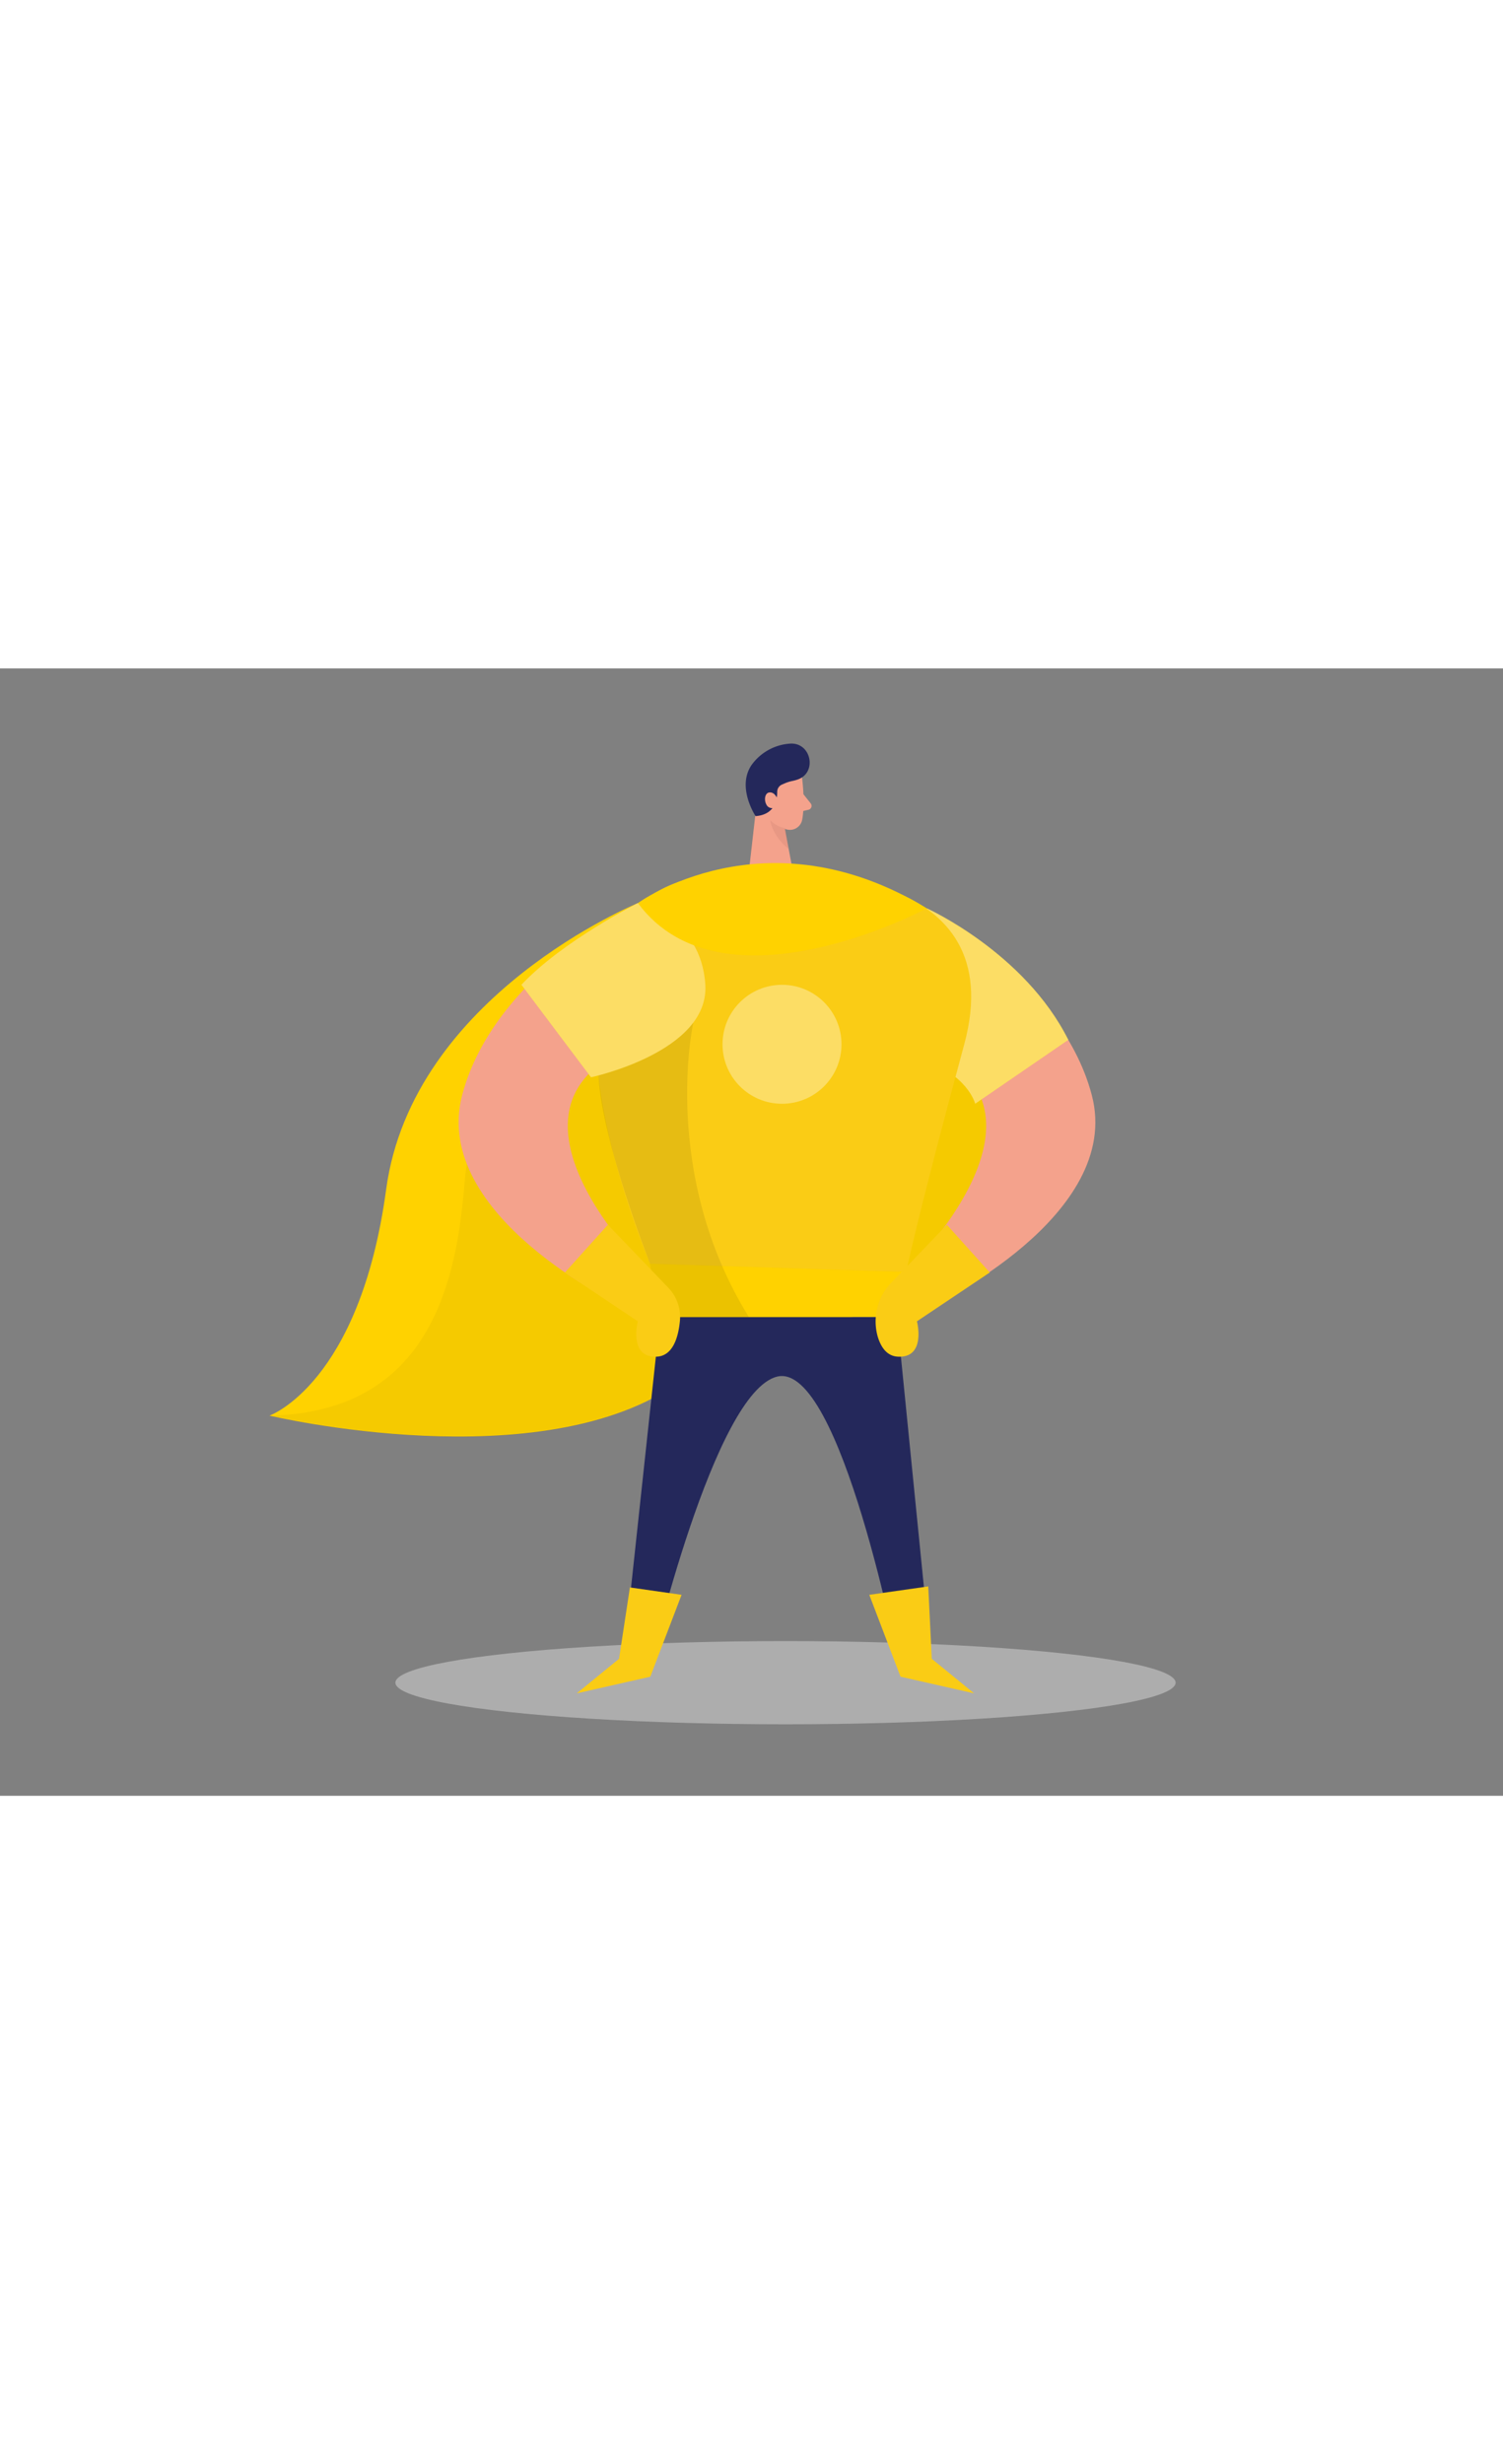 <svg id="Layer_1" data-name="Layer 1" xmlns="http://www.w3.org/2000/svg" viewBox="0 0 400 300" data-imageid="super-man-two-color" imageName="Super Man" class="illustrations_image" style="width: 183px;"><rect x="0" y="0" width="400" height="300" fill="#808080" stroke="none"/><path d="M169.77,62.45s-60,24.43-67,76.17-31.06,60.22-31.06,60.22,72.95,17.35,109.42-9.21,74.58-8.14,84.47-41.58,13.21-52.4-14.12-63.87S169.77,62.45,169.77,62.45Z" fill="#ffd200"/><path d="M146.45,98.91s-20.77,11.92-22.81,37.79-8.93,61.3-52,62.14c0,0,63.61,15.38,101.36-4.31s87.5-24.81,90.37-43.19-3.88-61.49-3.88-61.49L233,82.23l-45.2-2Z" opacity="0.04"/><path d="M243.77,62.45s38.32,18.94,46.79,51.08-42.5,56.13-42.5,56.13l-6.89-9.07s46.1-44.74,2.6-60.57C207.25,86.72,243.77,62.45,243.77,62.45Z" fill="#f4a28c"/><path d="M246.65,63.84s26,11.7,37.66,35l-24.78,17s-2-8.07-14.91-12.07-12-8.7-12-8.7Z" fill="#facc15" class="target-color"/><path d="M246.65,63.84s26,11.7,37.66,35l-24.78,17s-2-8.07-14.91-12.07-12-8.7-12-8.7Z" fill="#fff" opacity="0.34"/><ellipse cx="209.05" cy="269.9" rx="103.82" ry="11.07" fill="#e6e6e6" opacity="0.45"/><path d="M213.48,29.32s.86,6.54,0,11a3.32,3.32,0,0,1-3.94,2.57c-2.21-.49-5.07-1.8-6-5.25l-2.22-5.67a5.92,5.92,0,0,1,2.33-6.44C207.24,22.65,213.16,25.31,213.48,29.32Z" fill="#f4a28c"/><polygon points="201.71 32.95 199.26 54.43 211.2 54.93 208.19 39.1 201.71 32.95" fill="#f4a28c"/><path d="M213.81,33.47l1.95,2.45a1.06,1.06,0,0,1-.59,1.69l-2.5.58Z" fill="#f4a28c"/><polygon points="173.04 158.41 241.17 160.59 238.74 172.63 175.68 172.63 173.04 158.41" fill="#ffd200"/><path d="M209,42.54a7.83,7.83,0,0,1-4-2.13s.35,3.94,4.86,7.65Z" fill="#ce8172" opacity="0.31"/><path d="M212.21,29.59a11.52,11.52,0,0,1-1.49.39,10.18,10.18,0,0,0-2.08.7l-.54.23a2.12,2.12,0,0,0-1.26,2c0,2.1-.66,6-5.75,6.4,0,0-5.18-7.75-1-13.71A13.73,13.73,0,0,1,210.49,20C216,19.86,217.48,27.86,212.21,29.59Z" fill="#24285b"/><path d="M206.73,36.53A1.63,1.63,0,0,0,207,34.9c-.37-.89-1.09-2.06-2.29-1.89s-1.47,2.15-.62,3.45a1.66,1.66,0,0,0,2.68.07Z" fill="#f4a28c"/><path d="M199.26,54.43l11.94.5s58.26-2.36,45.42,45.09-15.45,60.57-15.45,60.57L173,158.41S126.74,51.8,199.26,54.43Z" fill="#facc15" class="target-color"/><circle cx="208.12" cy="100.02" r="15.83" fill="#fff" opacity="0.34"/><path d="M169.77,62.45S131.45,81.39,123,113.53s42.5,56.13,42.5,56.13l6.89-9.07s-46.1-44.74-2.6-60.57C206.29,86.72,169.77,62.45,169.77,62.45Z" fill="#f4a28c"/><path d="M184.5,94.33s-8.86,40.08,14.81,78.29H175.68L173,158.41s-12.66-32.12-13.71-49.61S184.5,94.33,184.5,94.33Z" opacity="0.08"/><path d="M169.77,62.45s-20,10-31,21.73l18.51,24.62s31.53-6.72,30.43-24.62S169.77,62.45,169.77,62.45Z" fill="#facc15" class="target-color"/><path d="M169.77,62.45s-20,10-31,21.73l18.51,24.62s31.53-6.72,30.43-24.62S169.77,62.45,169.77,62.45Z" fill="#fff" opacity="0.34"/><path d="M175.68,172.62l-10,93H173s17-73.09,33.84-77.17,32.49,77.17,32.49,77.17H248l-9.29-93Z" fill="#24285b"/><path d="M169.77,62.45s33.76-24.86,76.88,1.39C246.65,63.84,192.38,92.94,169.77,62.45Z" fill="#ffd200"/><path d="M150.34,160.75l11.43-12.7,16.08,16.74a11.27,11.27,0,0,1,3.1,8.86c-.41,4.21-1.81,9.32-6.21,9.5-7.53.32-5-9.41-5-9.41Z" fill="#facc15" class="target-color"/><path d="M263.41,160.75,252,148.05l-14.73,15.34a14.82,14.82,0,0,0-3.66,14.48c.86,2.81,2.46,5.16,5.42,5.28,7.53.32,5-9.41,5-9.41Z" fill="#facc15" class="target-color"/><polygon points="167.64 244.55 181.39 246.52 173.07 268.31 153.49 272.74 164.75 263.55 167.64 244.55" fill="#facc15" class="target-color"/><polygon points="247.04 244.28 231.35 246.52 239.66 268.31 259.24 272.74 247.98 263.55 247.04 244.28" fill="#facc15" class="target-color"/></svg>